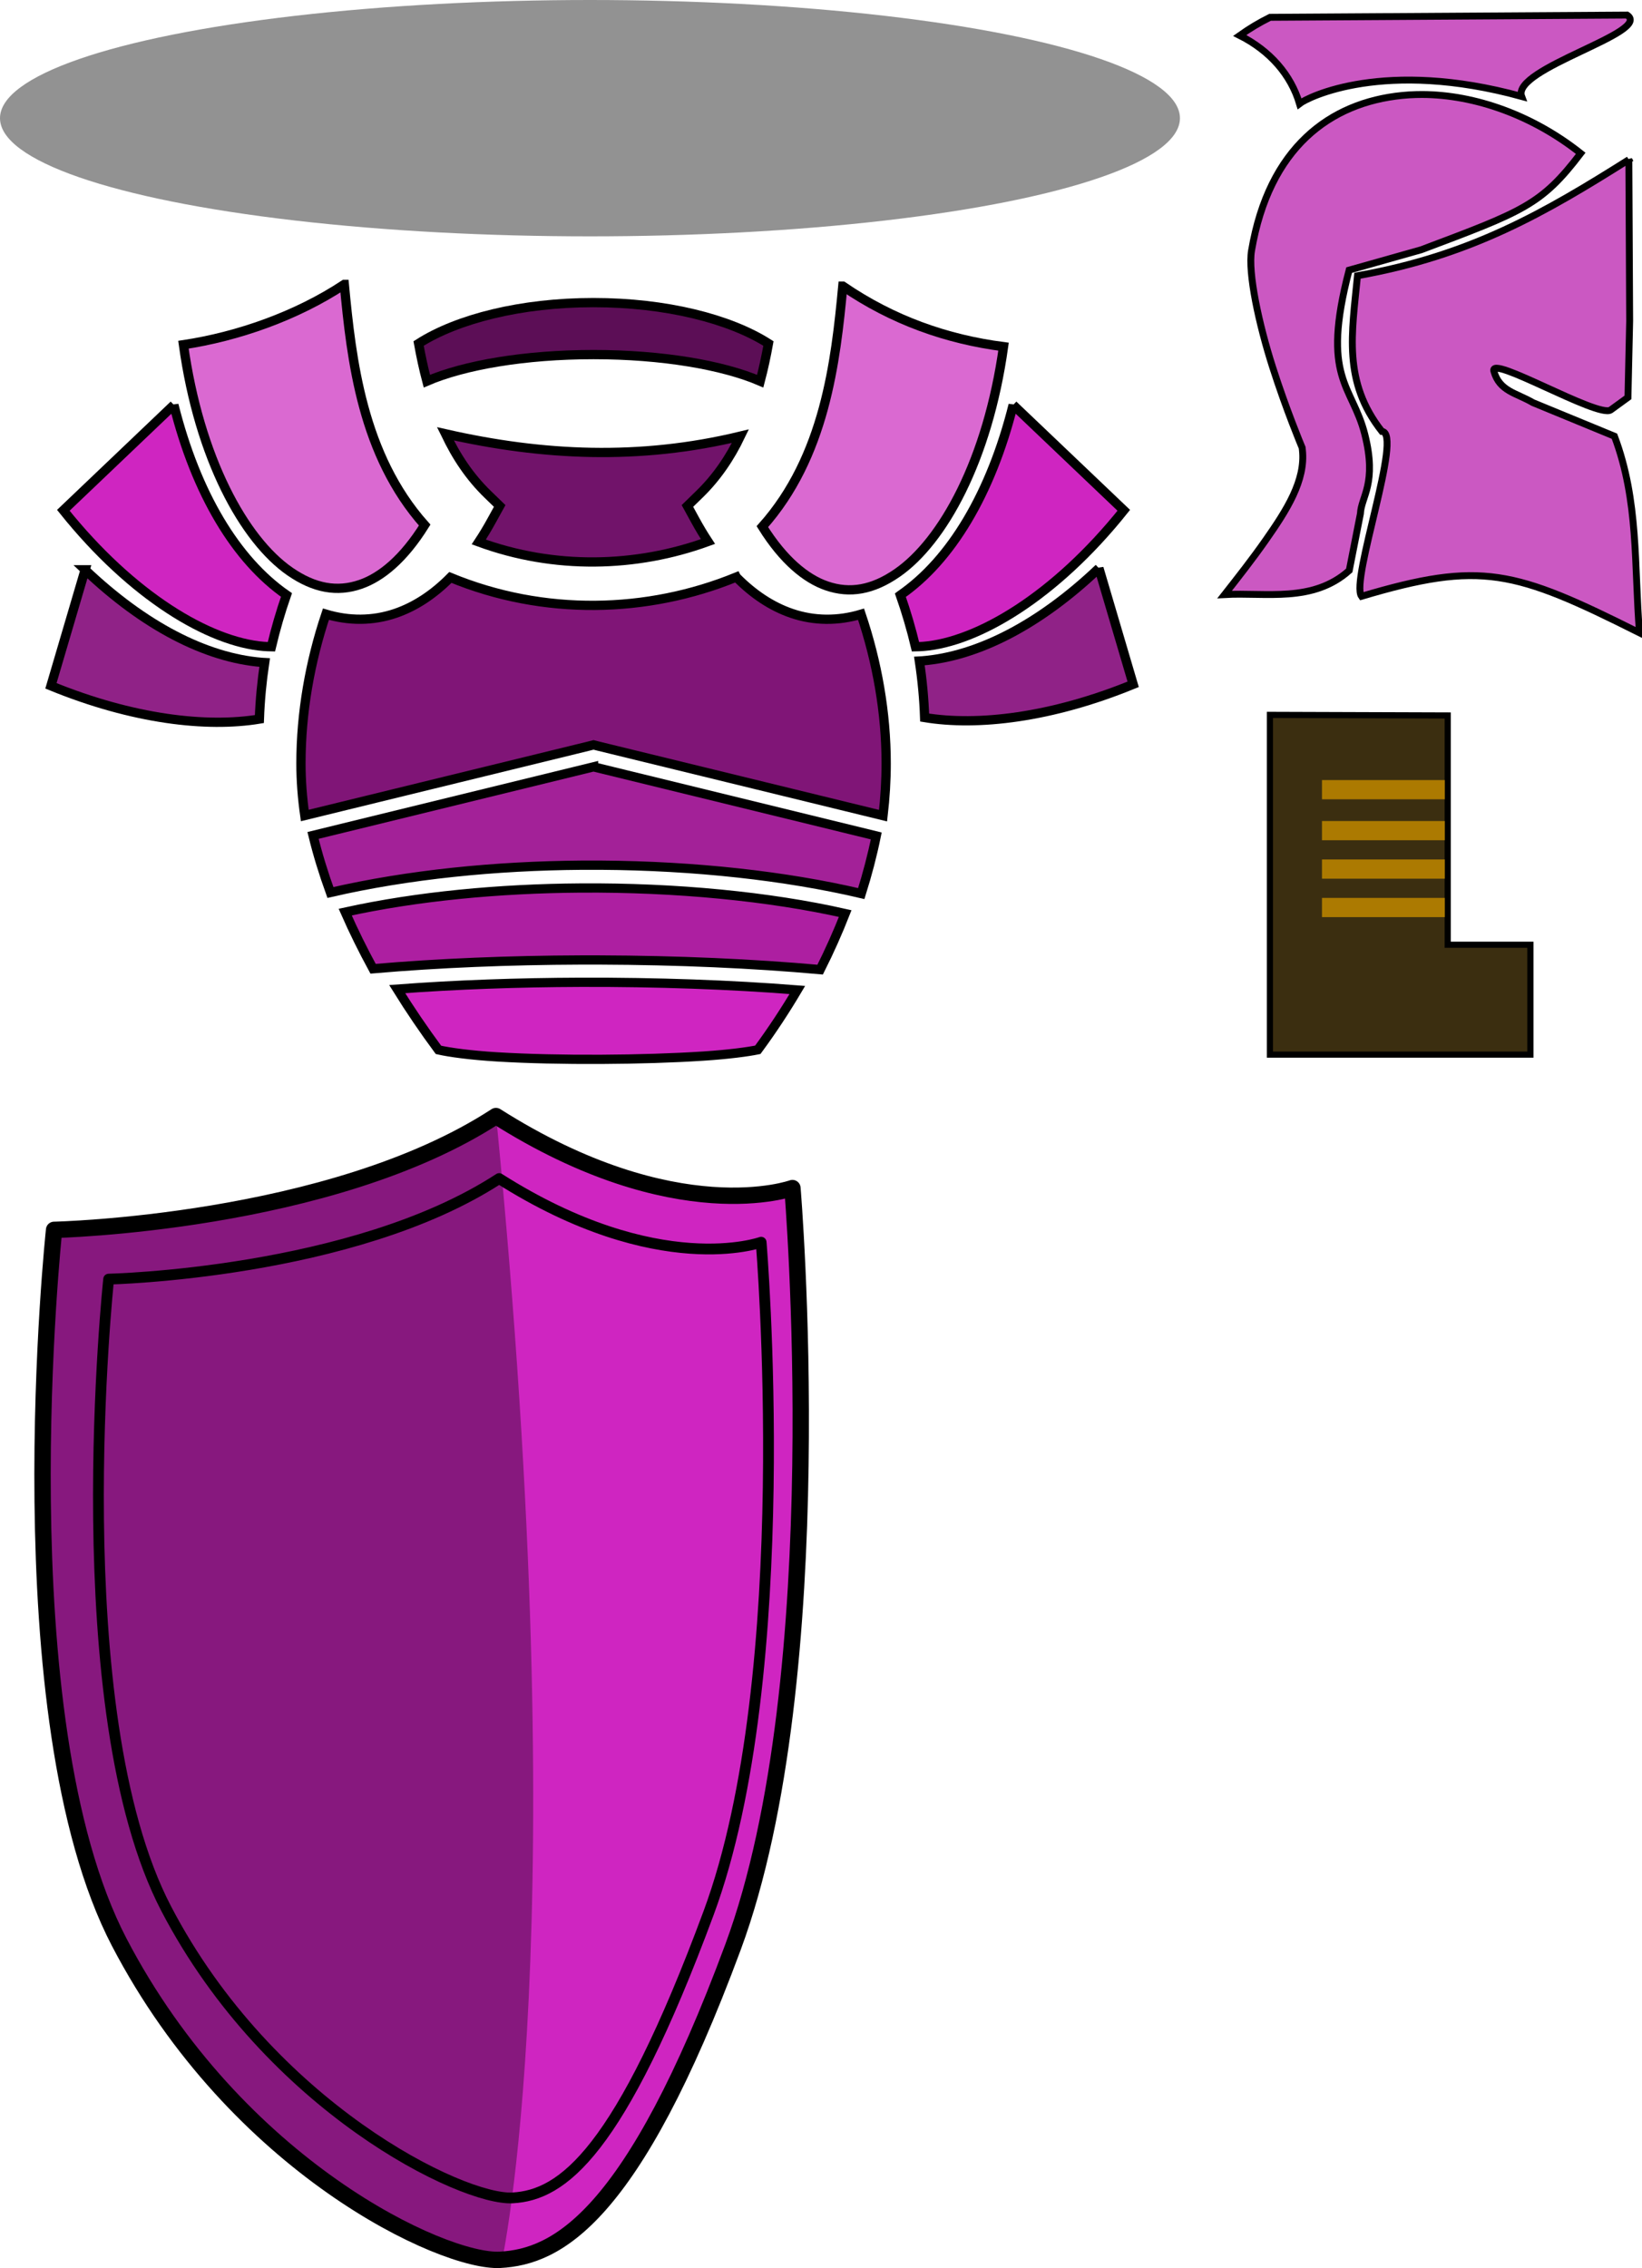 <?xml version="1.0" encoding="UTF-8" standalone="no"?>
<!-- Created with Inkscape (http://www.inkscape.org/) -->

<svg
   width="160.171"
   height="221.172"
   viewBox="0 0 160.171 221.172"
   version="1.1"
   id="svg1"
   inkscape:version="1.3.2 (091e20e, 2023-11-25, custom)"
   sodipodi:docname="player_tank_exploded.svg"
   xml:space="preserve"
   xmlns:inkscape="http://www.inkscape.org/namespaces/inkscape"
   xmlns:sodipodi="http://sodipodi.sourceforge.net/DTD/sodipodi-0.dtd"
   xmlns="http://www.w3.org/2000/svg"
   xmlns:svg="http://www.w3.org/2000/svg"><sodipodi:namedview
     id="namedview1"
     pagecolor="#ffffff"
     bordercolor="#666666"
     borderopacity="1.0"
     inkscape:showpageshadow="2"
     inkscape:pageopacity="0.0"
     inkscape:pagecheckerboard="0"
     inkscape:deskcolor="#d1d1d1"
     inkscape:document-units="px"
     inkscape:zoom="2.1694726"
     inkscape:cx="12.906362"
     inkscape:cy="144.50517"
     inkscape:window-width="2498"
     inkscape:window-height="1057"
     inkscape:window-x="-8"
     inkscape:window-y="-8"
     inkscape:window-maximized="1"
     inkscape:current-layer="layer7"><inkscape:page
       x="0"
       y="0"
       width="160.171"
       height="221.172"
       id="page14"
       margin="0"
       bleed="0" /><inkscape:page
       x="-0.975"
       y="-1.152"
       width="512"
       height="512"
       id="page15"
       margin="0"
       bleed="0" /></sodipodi:namedview><defs
     id="defs1" /><g
     inkscape:groupmode="layer"
     id="layer7"
     inkscape:label="Shadow"
     style="opacity:0.426"
     transform="translate(-146.762,-1.152)"><ellipse
       style="opacity:1;fill:#000000;fill-opacity:1;stroke:none;stroke-width:0.6;stroke-linecap:round;stroke-linejoin:round;stroke-dasharray:none;stroke-opacity:1"
       id="path14"
       cx="204.312"
       cy="12.676"
       rx="57.55"
       ry="11.524" /></g><g
     inkscape:groupmode="layer"
     id="layer3"
     inkscape:label="Head"
     style="display:inline"
     transform="translate(112.287,5.762)"><g
       id="g8"
       transform="matrix(0.168,0,0,0.168,-18.973,-26.652)"
       style="display:inline"><path
         d="m 181.992,134.398 c -6.112,3.028 -12,6.54 -17.612,10.532 17.55,8.862 29.7,22.763 34.715,39.594 4.936,-3.84 49.257,-26.087 128.989,-4.196 -6.122,-16.257 76.292,-37.257 61.203,-47.234 z"
         class=""
         fill="#ffffff"
         fill-opacity="1"
         stroke="#000000"
         stroke-opacity="1"
         stroke-width="4"
         data-darkreader-inline-fill=""
         data-darkreader-inline-stroke=""
         id="path5-9"
         sodipodi:nodetypes="cccccc"
         style="fill:#cb58c2;fill-opacity:1" /><path
         d="m 270.128,179.194 c -1.156,-0.002 -2.308,0.014 -3.457,0.047 -2.675,0.076 -5.328,0.242 -7.952,0.502 -41.993,4.176 -77.31,30.258 -87.475,90.07 -2.198,12.94 4.293,42.822 12.246,67.66 7.952,24.836 16.634,45.517 16.634,45.517 l 0.504,1.198 0.143,1.295 c 1.96,17.7 -9.11,34.967 -21.212,52.26 -8.036,11.486 -16.43,22.104 -23.97,31.72 24,-1.35 51.178,4.964 72.392,-13.998 l 6.474,-32.926 c 0.446,-9.983 9.826,-17.502 2.521,-46.209 -7.305,-28.708 -25.603,-32.112 -9.081,-95.187 l 41.878,-11.824 C 329.176,246.97 339.527,243.258 362.376,213.351 334.81,191.471 301.178,179.236 270.126,179.193 Z"
         class=""
         fill="#ffffff"
         fill-opacity="1"
         stroke="#000000"
         stroke-opacity="1"
         stroke-width="4"
         data-darkreader-inline-fill=""
         data-darkreader-inline-stroke=""
         id="path6-1"
         sodipodi:nodetypes="cccccccccccczccccc"
         style="fill:#cb58c2;fill-opacity:1" /><path
         d="m 390.325,217.034 c -48.424,30.517 -91.56,55.67 -157.556,67.35 -3.253,33.408 -8.655,61.41 14.144,90.368 12.607,0.61 -18.456,86.505 -11.816,95.712 69.455,-20.632 88.516,-15.327 161.395,21.185 -3.17,-39.444 -0.296,-76.34 -14.538,-114.11 l -47.29,-19.468 c -9.74,-5.705 -19.421,-6.565 -22.686,-18.225 -3.18,-10.236 60.578,27.371 67.795,22.459 l 10.029,-7.282 0.994,-44.332 -0.472,-93.659 z"
         class=""
         fill="#ffffff"
         fill-opacity="1"
         stroke="#000000"
         stroke-opacity="1"
         stroke-width="4"
         data-darkreader-inline-fill=""
         data-darkreader-inline-stroke=""
         id="path7-4"
         sodipodi:nodetypes="ccccccccccccc"
         style="fill:#cb58c2;fill-opacity:1" /></g></g><g
     inkscape:groupmode="layer"
     id="layer8"
     inkscape:label="Body"
     style="display:inline"
     transform="translate(18.899,-23.278)"><g
       class=""
       transform="matrix(0.226,0,0,0.226,-18.979,32.848)"
       id="g13"><g
         id="g12"><path
           d="m 148.968,80.371 c -20.642,13.654 -46.023,22.503 -69.438,26.03 6.792,48.935 26.14,84.133 45.97,97.845 10.523,7.28 20.357,9.012 30.405,5.564 8.93,-3.064 18.63,-10.97 27.75,-25.594 -26.933,-30.227 -31.606,-71.05 -34.686,-103.844 z"
           class=""
           fill="#ffffff"
           fill-opacity="1"
           stroke="#000000"
           stroke-opacity="1"
           stroke-width="4"
           data-darkreader-inline-fill=""
           data-darkreader-inline-stroke=""
           id="path1-7"
           style="fill:#da69d1;fill-opacity:1" /><path
           d="m 364.126,81.117 c -3.08,32.79 -7.787,73.58 -34.72,103.78 9.117,14.61 18.857,22.5 27.783,25.564 10.047,3.448 19.85,1.715 30.375,-5.563 19.8,-13.693 39.12,-48.822 45.937,-97.655 -24.495,-3.17 -47.802,-11.35 -69.375,-26.125 z"
           class=""
           fill="#ffffff"
           fill-opacity="1"
           stroke="#000000"
           stroke-opacity="1"
           stroke-width="4"
           data-darkreader-inline-fill=""
           data-darkreader-inline-stroke=""
           id="path2"
           style="fill:#da69d1;fill-opacity:1" /><path
           d="m 256.5,88.22 c -31.2,0 -58.752,6.99 -75.47,17.655 0.988,5.463 2.15,10.912 3.564,16.25 16.138,-6.942 42.334,-11.47 71.937,-11.47 29.604,0 55.8,4.528 71.94,11.47 1.412,-5.338 2.575,-10.787 3.56,-16.25 C 315.31,95.203 287.716,88.22 256.5,88.22 Z"
           class=""
           fill="#ffffff"
           fill-opacity="1"
           stroke="#000000"
           stroke-opacity="1"
           stroke-width="4"
           data-darkreader-inline-fill=""
           data-darkreader-inline-stroke=""
           id="path3"
           style="fill:#5c0e56;fill-opacity:1" /><path
           d="m 75.406,132.374 -47.72,45.47 c 29.75,37.184 63.04,56.826 86.47,58.718 1.145,0.092 2.253,0.135 3.344,0.156 1.792,-7.583 3.963,-15.05 6.5,-22.345 -21.724,-15.023 -39.014,-43.736 -48.594,-82 z"
           class=""
           fill="#ffffff"
           fill-opacity="1"
           stroke="#000000"
           stroke-opacity="1"
           stroke-width="4"
           data-darkreader-inline-fill=""
           data-darkreader-inline-stroke=""
           id="path4"
           style="fill:#cf25c1;fill-opacity:1" /><path
           d="m 437.656,132.374 c -9.59,38.26 -26.87,66.978 -48.594,82 -0.03,0.022 -0.062,0.04 -0.093,0.063 2.54,7.276 4.728,14.72 6.53,22.28 1.11,-0.02 2.24,-0.06 3.406,-0.155 23.434,-1.892 56.75,-21.525 86.5,-58.72 l -47.75,-45.468 z"
           class=""
           fill="#ffffff"
           fill-opacity="1"
           stroke="#000000"
           stroke-opacity="1"
           stroke-width="4"
           data-darkreader-inline-fill=""
           data-darkreader-inline-stroke=""
           id="path5"
           style="fill:#cf25c1;fill-opacity:1" /><path
           d="m 192.656,144.844 c 4.54,9.7 10.45,18.604 18.25,26.155 l 5.125,4.97 -3.436,6.218 c -1.8,3.292 -3.672,6.388 -5.594,9.312 32.592,11.965 67.862,11.136 98.938,-0.188 -1.88,-2.868 -3.707,-5.902 -5.47,-9.125 l -3.406,-6.218 5.094,-4.97 c 7.53,-7.29 13.308,-15.846 17.78,-25.156 -43.627,10.534 -85.4,8.503 -127.28,-1 z"
           class=""
           fill="#ffffff"
           fill-opacity="1"
           stroke="#000000"
           stroke-opacity="1"
           stroke-width="4"
           data-darkreader-inline-fill=""
           data-darkreader-inline-stroke=""
           id="path6-2"
           style="fill:#71136a;fill-opacity:1" /><path
           d="m 318.156,206.654 c -38.403,15.68 -83.03,16.82 -123.406,0.157 -7.3,7.37 -15.218,12.574 -23.656,15.47 -9.922,3.404 -20.24,3.312 -30.063,0.374 -6.907,20.592 -10.78,42.597 -10.78,64.406 0,7.314 0.562,14.825 1.656,22.47 l 122.406,-29.907 2.22,-0.563 2.218,0.563 122.75,29.97 c 0.886,-7.647 1.344,-15.173 1.344,-22.533 0,-21.79 -3.89,-43.792 -10.844,-64.375 -9.812,2.928 -20.122,2.995 -30.03,-0.406 -8.5,-2.915 -16.472,-8.172 -23.814,-15.624 z"
           class=""
           fill="#ffffff"
           fill-opacity="1"
           stroke="#000000"
           stroke-opacity="1"
           stroke-width="4"
           data-darkreader-inline-fill=""
           data-darkreader-inline-stroke=""
           id="path7-5"
           style="fill:#801577;fill-opacity:1" /><path
           d="m 474.67,202.832 c -25.404,24.168 -52.068,38.018 -76.22,39.968 -0.427,0.034 -0.855,0.036 -1.28,0.062 1.214,8.075 1.99,16.228 2.28,24.406 22.806,3.78 54.723,0.098 90,-14.344 l -14.78,-50.093 z"
           class=""
           fill="#ffffff"
           fill-opacity="1"
           stroke="#000000"
           stroke-opacity="1"
           stroke-width="4"
           data-darkreader-inline-fill=""
           data-darkreader-inline-stroke=""
           id="path8"
           style="fill:#902287;fill-opacity:1" /><path
           d="m 37.09,203.514 -14.75,50.063 c 35.268,14.433 67.17,18.12 89.968,14.343 0.29,-8.18 1.076,-16.33 2.28,-24.406 -0.425,-0.026 -0.852,-0.028 -1.28,-0.063 -24.146,-1.95 -50.82,-15.777 -76.22,-39.937 z"
           class=""
           fill="#ffffff"
           fill-opacity="1"
           stroke="#000000"
           stroke-opacity="1"
           stroke-width="4"
           data-darkreader-inline-fill=""
           data-darkreader-inline-stroke=""
           id="path9"
           style="fill:#902287;fill-opacity:1" /><path
           d="m 256.531,288.533 -121.06,29.593 c 1.972,8.128 4.51,16.35 7.5,24.625 33.536,-7.734 71.23,-11.506 108.5,-11.78 2.784,-0.02 5.564,-0.018 8.343,0 40.257,0.264 79.61,4.576 112.28,12.25 2.622,-8.343 4.8,-16.65 6.47,-24.875 l -122.034,-29.812 z"
           class=""
           fill="#ffffff"
           fill-opacity="1"
           stroke="#000000"
           stroke-opacity="1"
           stroke-width="4"
           data-darkreader-inline-fill=""
           data-darkreader-inline-stroke=""
           id="path10"
           style="fill:#a32198;fill-opacity:1" /><path
           d="m 250.974,340.813 c -35.09,0.24 -70.5,3.556 -101.625,10.405 3.586,8.164 7.618,16.326 12.03,24.438 28.365,-2.455 59.055,-3.677 89.47,-3.782 2.763,-0.008 5.525,-0.007 8.28,0 33.542,0.107 66.446,1.56 95.22,4.158 4.04,-8.015 7.635,-16.103 10.813,-24.188 -32.65,-7.392 -73.185,-11.312 -114.188,-11.03 z"
           class=""
           fill="#ffffff"
           fill-opacity="1"
           stroke="#000000"
           stroke-opacity="1"
           stroke-width="4"
           data-darkreader-inline-fill=""
           data-darkreader-inline-stroke=""
           id="path11"
           style="fill:#ad1fa1;fill-opacity:1" /><path
           d="m 250.911,381.497 c -26.842,0.09 -53.864,1.036 -79.125,2.94 5.517,8.88 11.473,17.652 17.813,26.217 4.832,1.102 13.818,2.332 25.344,3.032 13.2,0.8 29.062,1.137 44.812,1.06 15.75,-0.074 31.41,-0.565 44.22,-1.405 10.923,-0.716 19.234,-1.848 23.468,-2.72 6.205,-8.426 11.88,-17.067 17.062,-25.81 -28.492,-2.267 -60.905,-3.422 -93.594,-3.314 z"
           class="selected"
           fill="#ffffff"
           fill-opacity="1"
           stroke="#000000"
           stroke-opacity="1"
           stroke-width="4"
           data-darkreader-inline-fill=""
           data-darkreader-inline-stroke=""
           id="path12"
           style="fill:#cf25c1;fill-opacity:1" /></g></g></g><g
     inkscape:groupmode="layer"
     id="layer4"
     inkscape:label="Weapon"
     transform="translate(-56.879,70.755)"><path
       id="rect6"
       style="opacity:1;fill:#cf25c1;fill-opacity:1;stroke:#000000;stroke-width:1.596;stroke-linecap:round;stroke-linejoin:round;stroke-dasharray:none"
       d="m 62.155,49.175 c 0,0 26.976,-0.583 43.102,-11.098 17.593,11.16 28.92,7.023 28.92,7.023 0,0 4.016,47.541 -5.798,74.019 -9.814,26.479 -17.2,30.199 -22.721,30.492 -5.522,0.293 -25.698,-9.027 -37.146,-30.964 -11.448,-21.937 -6.356,-69.473 -6.356,-69.473 z"
       sodipodi:nodetypes="ccczzzc" /><path
       id="rect6-9"
       style="opacity:1;fill:#cf25c1;fill-opacity:1;stroke:#000000;stroke-width:1.052;stroke-linecap:round;stroke-linejoin:round;stroke-dasharray:none"
       d="m 67.478,53.979 c 0,0 23.839,-0.515 38.09,-9.807 15.547,9.862 25.557,6.207 25.557,6.207 0,0 3.549,42.013 -5.124,65.413 -8.673,23.4 -14.253,27.521 -19.132,27.781 -4.88,0.259 -23.658,-8.811 -33.775,-28.197 C 62.978,95.988 67.478,53.979 67.478,53.979 Z"
       sodipodi:nodetypes="ccczzzc" /><path
       style="fill:#000000;fill-opacity:0.348;stroke:none;stroke-width:1px;stroke-linecap:butt;stroke-linejoin:miter;stroke-opacity:1"
       d="m 105.277,38.134 c 7.835,79.61 0.489,111.959 0.489,111.959 0,0 -30.7,-4.178 -42.046,-45.957 -4.908,-25.971 -1.324,-54.546 -1.324,-54.546 0,0 27.657,-1.333 42.88,-11.455 z"
       id="path6"
       sodipodi:nodetypes="ccccc" /></g><g
     inkscape:groupmode="layer"
     id="layer5"
     inkscape:label="BootLeft"
     transform="translate(120.123,-65.223)"><path
       style="fill:#3b2e10;fill-opacity:1;stroke:#000000;stroke-width:0.6;stroke-linecap:butt;stroke-linejoin:miter;stroke-dasharray:none;stroke-opacity:1"
       d="m 21.095,134.992 v 22.356 h 8.066 v 10.717 H 3.752 v -33.13 z"
       id="path7"
       sodipodi:nodetypes="ccccccc" /><rect
       style="opacity:1;fill:#ac7a01;fill-opacity:1;stroke:none;stroke-width:0.6;stroke-linecap:round;stroke-linejoin:round;stroke-dasharray:none;stroke-opacity:1"
       id="rect11"
       width="11.978"
       height="1.874"
       x="8.831"
       y="145.285" /><rect
       style="opacity:1;fill:#ac7a01;fill-opacity:1;stroke:none;stroke-width:0.6;stroke-linecap:round;stroke-linejoin:round;stroke-dasharray:none;stroke-opacity:1"
       id="rect12"
       width="11.978"
       height="1.874"
       x="8.831"
       y="141.293" /><rect
       style="opacity:1;fill:#ac7a01;fill-opacity:1;stroke:none;stroke-width:0.6;stroke-linecap:round;stroke-linejoin:round;stroke-dasharray:none;stroke-opacity:1"
       id="rect13"
       width="11.978"
       height="1.874"
       x="8.831"
       y="149.034" /><rect
       style="opacity:1;fill:#ac7a01;fill-opacity:1;stroke:none;stroke-width:0.6;stroke-linecap:round;stroke-linejoin:round;stroke-dasharray:none;stroke-opacity:1"
       id="rect14"
       width="11.978"
       height="1.874"
       x="8.831"
       y="152.782" /></g><g
     inkscape:groupmode="layer"
     id="layer6"
     inkscape:label="BootRight"
     transform="translate(-146.762,-1.152)" /></svg>
